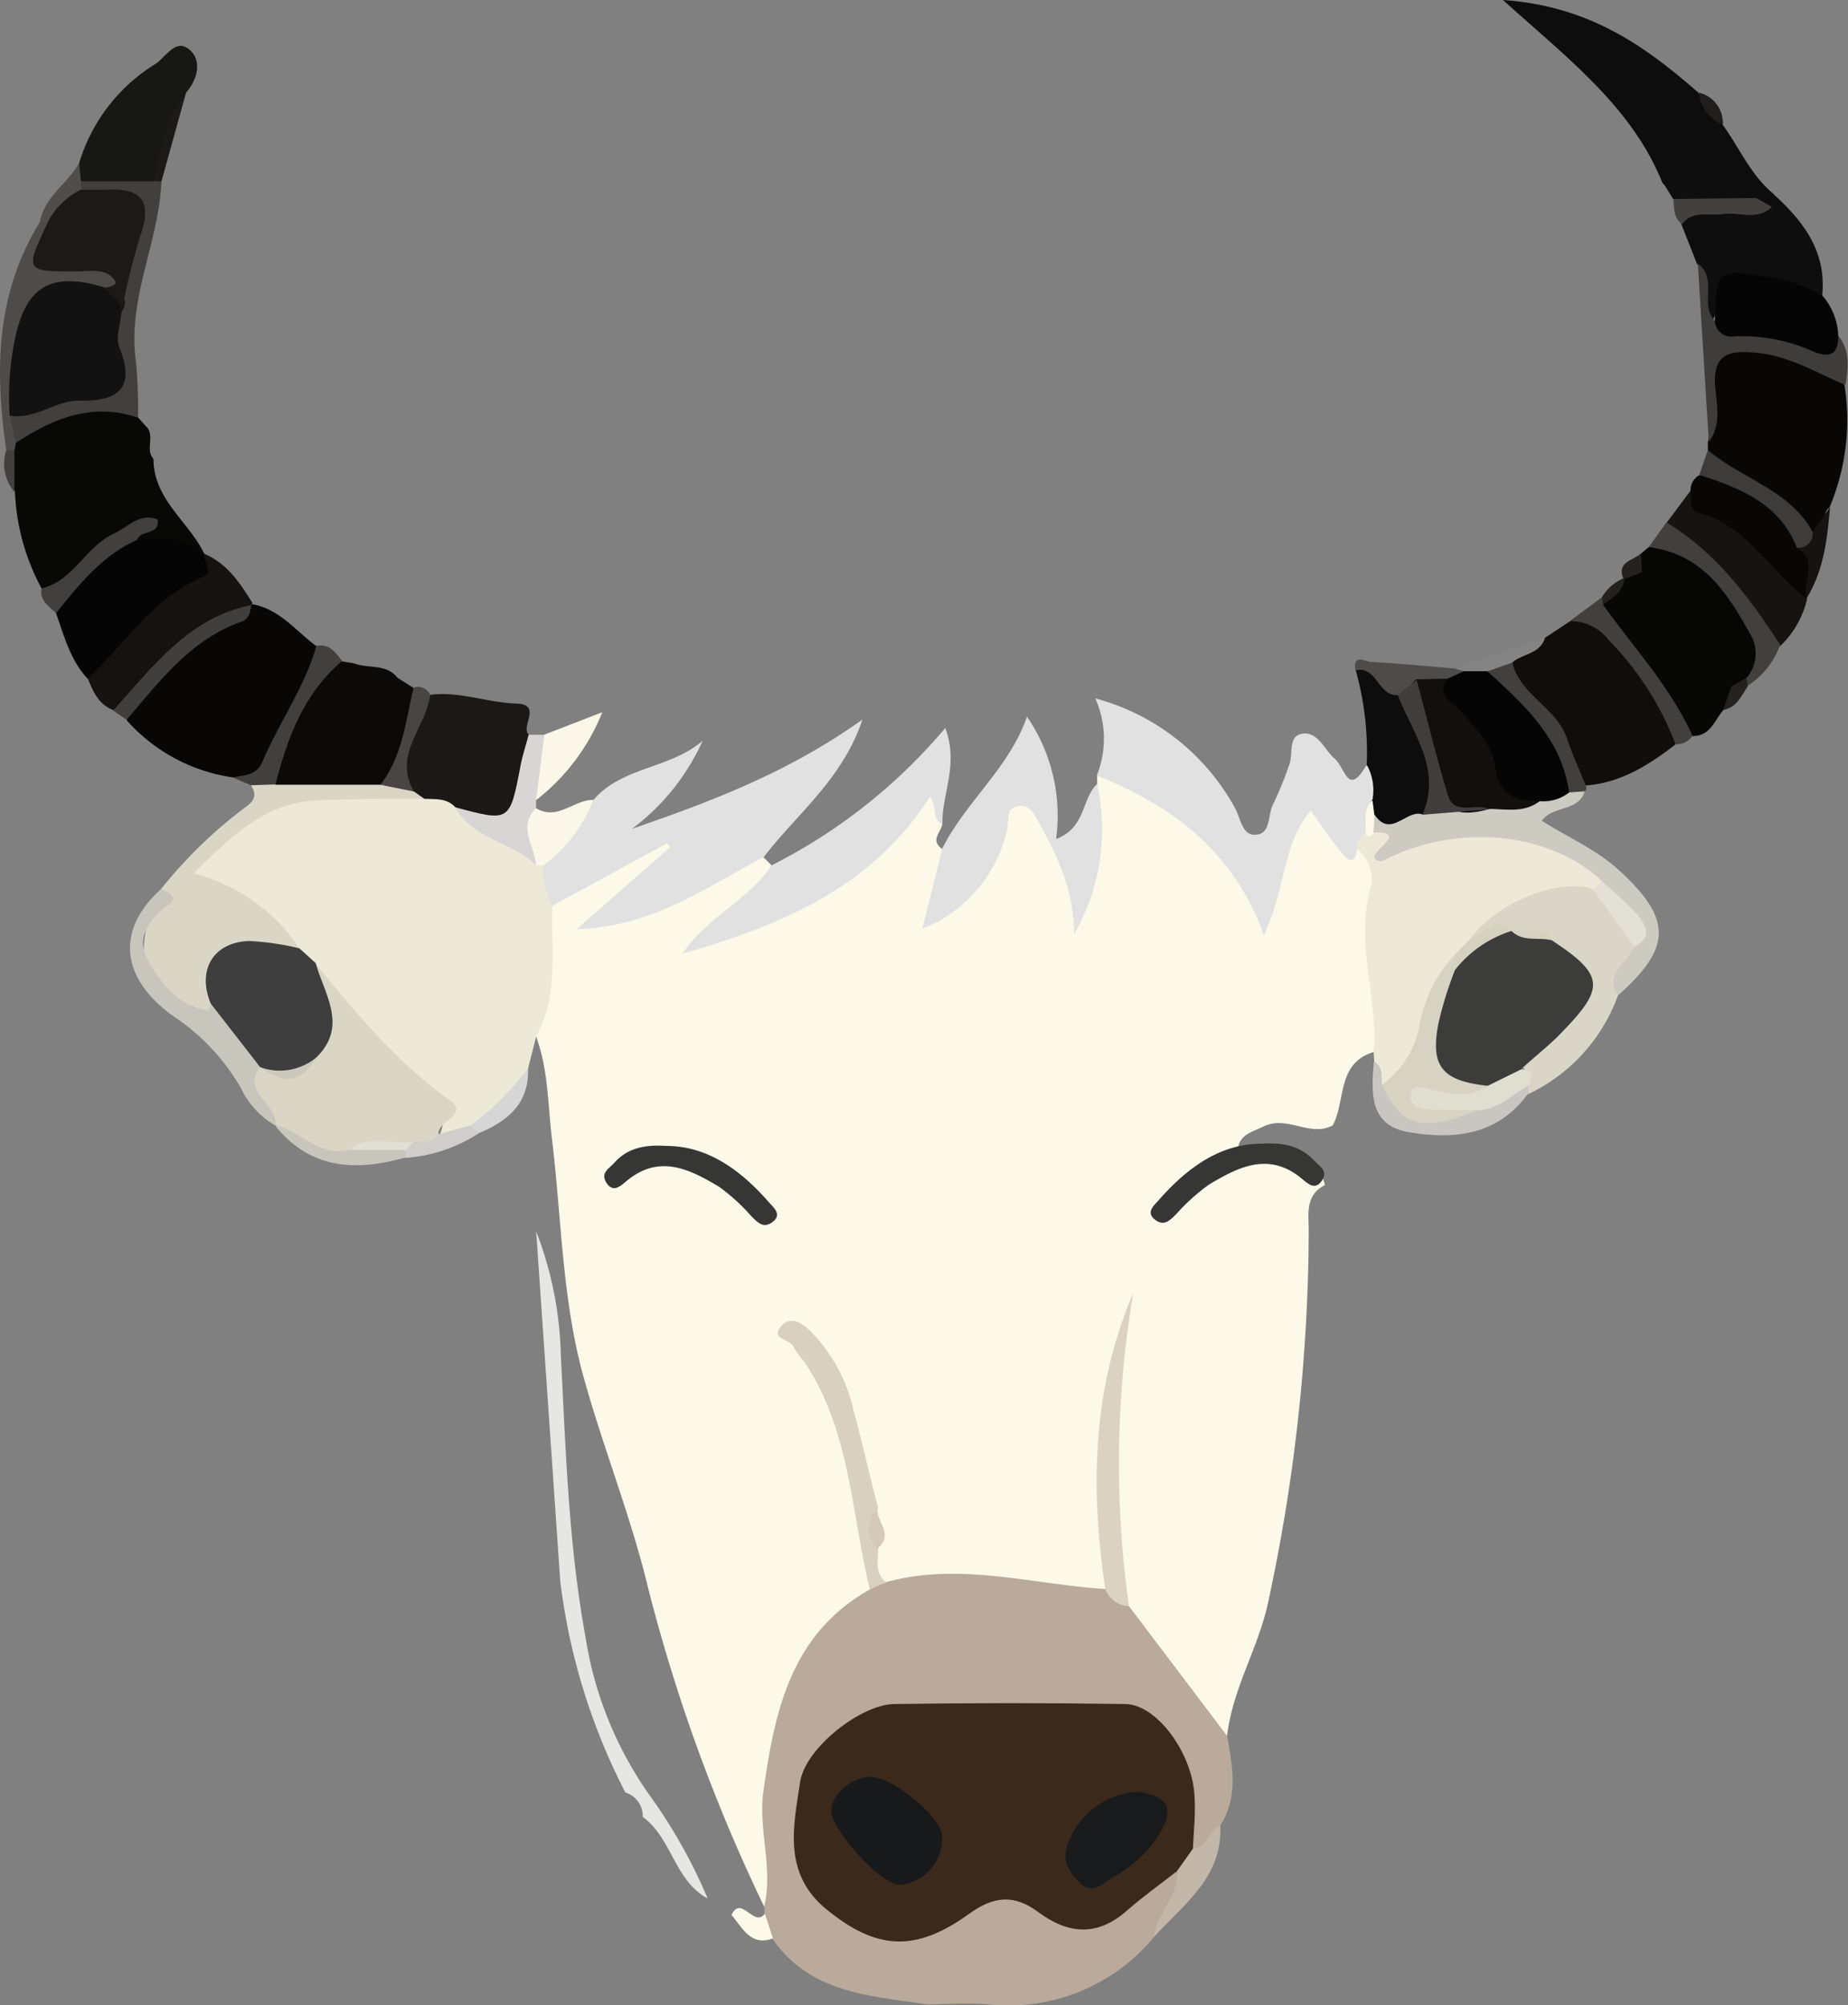 <svg xmlns="http://www.w3.org/2000/svg" viewBox="0 0 149.79 162.5"><rect x="0" y="0" width="149.79" height="162.5" fill="#808080" stroke="none"/><defs><style>.cls-1{fill:#fdf9e8;}.cls-2{fill:#b9aa9b;}.cls-3{fill:#ece9d7;}.cls-4{fill:#e0e1e0;}.cls-5{fill:#ece9d8;}.cls-6{fill:#080807;}.cls-7{fill:#080706;}.cls-8{fill:#0e0d0d;}.cls-9{fill:#0f0e0d;}.cls-10{fill:#d9d6c6;}.cls-11{fill:#0b0a09;}.cls-12{fill:#1a1918;}.cls-13{fill:#d9d6c7;}.cls-14{fill:#050505;}.cls-15{fill:#e6e6e5;}.cls-16{fill:#070706;}.cls-17{fill:#cccac1;}.cls-18{fill:#171716;}.cls-19{fill:#0f0e0e;}.cls-20{fill:#151311;}.cls-21{fill:#161312;}.cls-22{fill:#060605;}.cls-23{fill:#41403f;}.cls-24{fill:#c8c6bc;}.cls-25{fill:#3f3d3c;}.cls-26{fill:#4d4c4b;}.cls-27{fill:#d7d6d5;}.cls-28{fill:#41403e;}.cls-29{fill:#c8c6c0;}.cls-30{fill:#413f3e;}.cls-31{fill:#42403e;}.cls-32{fill:#faf6e8;}.cls-33{fill:#fbf7e8;}.cls-34{fill:#3e3c3b;}.cls-35{fill:#42403f;}.cls-36{fill:#c3b7aa;}.cls-37{fill:#4e4c4b;}.cls-38{fill:#484544;}.cls-39{fill:#434140;}.cls-40{fill:#d6d6d6;}.cls-41{fill:#1b1a19;}.cls-42{fill:#cfceca;}.cls-43{fill:#858485;}.cls-44{fill:#504e4d;}.cls-45{fill:#201e1d;}.cls-46{fill:#242221;}.cls-47{fill:#dcd2c1;}.cls-48{fill:#dad0bf;}.cls-49{fill:#363635;}.cls-50{fill:#d5caba;}.cls-51{fill:#3b291c;}.cls-52{fill:#d9d6c5;}.cls-53{fill:#3e3e3e;}.cls-54{fill:#d6d3c3;}.cls-55{fill:#e3e1d6;}.cls-56{fill:#d4d1c1;}.cls-57{fill:#3c3c3b;}.cls-58{fill:#e0ddd1;}.cls-59{fill:#12100e;}.cls-60{fill:#403e3d;}.cls-61{fill:#131212;}.cls-62{fill:#e1dfd3;}.cls-63{fill:#17191b;}.cls-64{fill:#181a1b;}.cls-65{fill:#cbc9bc;}</style></defs><g id="Layer_2" data-name="Layer 2"><g id="Layer_1-2" data-name="Layer 1"><path class="cls-1" d="M88.93,63.54v-.69c6.39.95,10.48,4.85,13.44,11,.89-2.55,1.1-4.75,2.08-6.67,1.12-2.17,2.06-2.3,3.56-.39.82,1,1.59,2,3,2.23a2.08,2.08,0,0,1,.62,1.15c.09,4.68.36,9.36.38,14a1.63,1.63,0,0,1-.67,1.09c-3,.91-2.25,3.94-3.31,5.94-1.84,1-3.68-.85-5.63.1-1,.48-2,.67-2.1,2-1.72.93-3.57,1.69-4.85,3.32a9.66,9.66,0,0,1,7.6-3.31c1.79,0,3.8.38,4.34,2.73-1.61.83-1.32,2.33-1.31,3.72a144.5,144.5,0,0,1-3.28,30.05c-.78,3.72-2.89,7-3.34,10.88-1.5.1-2-1.18-2.66-2.09-2.09-2.91-4.67-5.48-6.12-8.84-1.36-7.39-.73-14.75,0-20.94-1,5-.86,11.15-.76,17.35,0,1,.45,2-.31,2.84-2.37.91-4.77.14-7.11,0a72.51,72.51,0,0,0-10.42-.26c-1.39-.36-1.26-1.59-1.49-2.61a7.23,7.23,0,0,0-.29-3.8c-.93-3.47-1.42-7.07-2.93-10.38a9.56,9.56,0,0,0-2.22-3.31c4.12,6.25,5.22,13.24,5.56,20.44C63.72,135,62,142.73,63,151.41c.14,1.2.33,2.42-1.07,3.09a137.4,137.4,0,0,1-9.37-25.7c-1.39-5.83-3.66-11.43-5.26-17.21-1.75-6.31-1.78-12.9-2.57-19.36-.33-2.77-.29-5.59-1.29-8.26-.14-3.35.49-6.65.68-10,2.27-3.17,6-4.12,9.14-6a.92.92,0,0,1,1.2.2c.47.68,0,1.29-.42,1.73-1.49,1.43-3.16,2.67-4.7,4.28a24.31,24.31,0,0,0,8.37-3.32c1.27-.75,2.44-1.95,4.17-1.39l.66.66c-.29,3.54-4.23,3.7-5.3,6.2,5.78-2.6,12.21-4.75,16.27-10.65.46-.68,1-1.71,2-1.41,1.19.37.06,1.85.87,2.54-.14.66-1,1.32,0,2,1,2.07,0,3.76-.87,5.37a11.61,11.61,0,0,0,5.11-6.67c.35-1.13.58-2.63,2-2.68s2,1.38,2.55,2.6c1.08,2.23,2.93,4.17,2.11,7C88.38,70.85,88.4,67.15,88.93,63.54Z"/><path class="cls-2" d="M91.51,130.17l7.95,10.51c.44,2.47.94,4.94-.55,7.26-.84.51-.34,2.78-2.34,1.79-.76-1.18-.51-2.54-.65-3.83-.55-4.83-2.91-7-7.71-7s-9.85-.14-14.78.06a9,9,0,0,0-7.8,6.07c-1.15,4.45.23,8,3.76,10.31,2.92,1.9,5.64.73,8-.71,2.81-1.69,5.22-1.82,7.91,0,1.72,1.16,3.46.89,5.22-.23,1.55-1,2.8-2.51,4.8-2.69,1.5,2.5-1.32,3.51-1.82,5.32a15.31,15.31,0,0,1-13.47,5.41c-1.63-.14-3.29,0-4.93,0-4.62-.71-9.47-.9-12.5-5.34-.88-.46-.24-1.41-.66-2a1.73,1.73,0,0,0,0-.6c.75-3.11-.5-6.22-.06-9.34.91-6.49,2.22-12.75,8.62-16.34.27-.56.92-.32,1.31-.6,6-1.64,11.86.18,17.77.56A3,3,0,0,1,91.51,130.17Z"/><path class="cls-3" d="M44.77,73.41C44.66,77,45.3,80.63,43.46,84l-.66,2.6c-.65,2.47-2.42,3.9-4.6,5-.85.28-1.61,1.06-2.62.51,1-2.21-.32-3.25-2-4.35-3.53-2.29-5.79-5.85-8.42-9A12.92,12.92,0,0,1,23.42,77a15.21,15.21,0,0,0-6.16-4.73c-2.26-.85-1.91-2.13-.53-3.37,3.1-2.76,6.21-5.49,10.9-4.94a52.67,52.67,0,0,0,6.53,0,4.86,4.86,0,0,1,2.85.76c1.83,2.2,4.71,2.91,6.81,4.74a3.05,3.05,0,0,1,.64.7A4.13,4.13,0,0,1,44.77,73.41Z"/><path class="cls-4" d="M44.77,73.41a5.34,5.34,0,0,1-.67-3.29c.74-2.2,2.41-3.7,4-5.29,2.32-2.71,6.22-2.52,8.85-4.79a18.25,18.25,0,0,1-5.72,7.13c6.4-2.21,12.66-4.56,18.68-8.86-1.66,4.92-5.35,7.66-8,11.15-4.67,2.43-9,5.66-15.17,5.84l7.57-6.63-.24-.33Z"/><path class="cls-5" d="M111.34,85.29c.39-4.52-1.61-9-.17-13.57A3.28,3.28,0,0,0,110,68.8a.89.89,0,0,1,.31-1.49,2,2,0,0,0,1.58-.27,7.84,7.84,0,0,0,3.84.54c4-.45,8.12-1.06,11.84,1.31,1,.63,2.25,1,2.52,2.39a1.22,1.22,0,0,1-.72,1.11c-3.83-.3-6.75,1.74-9.64,3.83A22.31,22.31,0,0,0,118.3,78a15.77,15.77,0,0,0-2.51,5.2c-.59,2-1.13,4.23-3.62,4.92-.86-.47-.16-1.52-.78-2.08Z"/><path class="cls-4" d="M110.68,67.48A1.35,1.35,0,0,0,110,68.8c-.08,1-.53,1.2-1.16.44-.89-1.08-1.66-2.25-2.6-3.55-2.32,2.76-2,6.3-3.79,10.09-2.57-7-7.56-10.51-13.55-12.93a8,8,0,0,0-.12-6.25,18.27,18.27,0,0,1,11.28,8.81c.49.82.59,2.27,1.65,2.24,1.38,0,1-1.71,1.54-2.59a27.77,27.77,0,0,0,1.22-3c.39-.86-.11-2.34,1-2.58,1.34-.28,1.85,1.27,2.71,2s1.07,3.12,2.55.57c1.45.4,1.2,1.55,1.15,2.61A5.55,5.55,0,0,1,110.68,67.48Z"/><path class="cls-6" d="M12.44,37.19c0,3.28,2.84,5.06,4.11,7.67-1.89.36-3.55-.69-5.34-.89-.44,0,.2-1.4-.79-.67a43.57,43.57,0,0,0-4.06,3.29c-.78.74-1.54,2-3,1.08a17.94,17.94,0,0,1-2.15-7.81,6.45,6.45,0,0,1-.29-3.14,3.16,3.16,0,0,1,.19-1.06c2.95-3.27,7-4,10.08-1.83l.6.68C12.64,35.25,11.73,36.41,12.44,37.19Z"/><path class="cls-7" d="M18.86,63a14.17,14.17,0,0,1-8.6-4.64c1.51-4.69,5.49-6.81,9.38-9a3.31,3.31,0,0,1,.83-.39c2.2.4,3.51,2.17,5.18,3.4.73,3.85-2.36,6.29-3.54,9.44C21.57,63.21,20.29,63.48,18.86,63Z"/><path class="cls-7" d="M138.43,36.49l0-.65a14.69,14.69,0,0,0,.21-5.16c-.11-2.13.8-3.08,2.82-2.91,3.05.25,6.07.69,8.05,3.46a18.25,18.25,0,0,1-1.22,9.9c-.81.54.08,2-1.28,2.28C144.35,40.89,140.54,39.75,138.43,36.49Z"/><path class="cls-8" d="M139.64,10.12c1.33,1.84,2.24,4,4,5.5a.77.77,0,0,1-.1,1.26,3.48,3.48,0,0,1-2-.38c-2.27-.53-4.89.34-6.79-1.67-2.44-6.1-7.56-10-12.93-14.83,7,.48,11.55,3.75,15.84,7.51C138.31,8.41,139.1,9.17,139.64,10.12Z"/><path class="cls-9" d="M125.23,51.69l2-1.32a2,2,0,0,1,2.13-.21c2.58,1,6.44,7.16,6.44,10.18-2.17,1.67-4.44,3.11-7.27,3.32-1.89-3.4-4.94-6.06-6.32-9.79C122.87,52.65,124.27,52.48,125.23,51.69Z"/><path class="cls-10" d="M34.4,64.74c-2.95,0-5.9,0-8.85.13-4.21.26-6.88,3-9.86,5.92a14.47,14.47,0,0,1,8.57,6.07c-.66.55-1.41.33-2.15.28-3.46-.24-4.31.56-4.5,4.11-.14,1.53-.81,1.71-2.17,1.09-4-1.88-4.88-5.37-2.39-10.28a37.27,37.27,0,0,1,6.76-6.58c.78-.54,1.06-1,.54-1.83a3.64,3.64,0,0,1,2.06-1,40.8,40.8,0,0,1,7.89.12c1,.26,2.09.5,3.13.79A1.41,1.41,0,0,1,34.4,64.74Z"/><path class="cls-4" d="M76.39,66.8c-.86-.42-.42-1.41-1-2.25C70.63,72,63.25,75,55.32,77.29c1.93-2.93,5.31-4.3,7.24-7.17A44.77,44.77,0,0,0,76.62,59C77.74,62,76.32,64.36,76.39,66.8Z"/><path class="cls-4" d="M88.93,63.54a17.1,17.1,0,0,1-1.87,12.18c0-3.45-1.27-6.17-2.73-8.83-.41-.75-.81-1.76-1.83-1.56s-.7,1.22-.88,1.94a11.21,11.21,0,0,1-6.86,8l1.63-6.53c1.91-3.79,5.43-6.52,6.85-10.66A14.13,14.13,0,0,1,85.6,68C88.05,67.07,87.66,64.7,88.93,63.54Z"/><path class="cls-11" d="M30.83,63.6l-8.5,0a2,2,0,0,1-.09-2.38c1-2,2-4.07,3-6.05.51-.93,1-2,2.45-1.58l1,.17c1.15.45,2.61,0,3.53,1.17l1.28.81C34.37,58.85,33.18,62.32,30.83,63.6Z"/><path class="cls-12" d="M34.4,64.74l-.84-.59c-1.77-.9-1.07-2.34-.7-3.6.44-1.51.74-3.11,2-4.24,2.38-.31,4.62.64,7,.71,2.13.07.3,1.84,1,2.53.7,1,.31,2.1.14,3.14-.68,4.3-2.27,5-6.1,2.73C36.21,64.66,35.28,64.78,34.4,64.74Z"/><path class="cls-13" d="M119.25,76c2.08-2.87,7.12-4.88,9.89-3.94,2.15.79,3,2.63,3.59,4.6.27,1.64-1.87,2.32-1.58,4a14.19,14.19,0,0,1-7.25,8,1.16,1.16,0,0,1-.38-.73c.16-.62.49-1.29-.47-1.59.45-1.34,1.71-2,2.61-2.89,3-3.06,3-3.71-.1-6.59a4.13,4.13,0,0,0-2.42-.82l-.86-.14C121.25,75.64,120.29,76.59,119.25,76Z"/><path class="cls-14" d="M11.13,43.74c1.94-.26,3.82-.27,5.42,1.12h0c.59.89,1.52,1.89,0,2.68a27.25,27.25,0,0,0-7.72,6.94,1.44,1.44,0,0,1-1.75.5C5.7,53.49,5.2,51.55,4.54,49.69,5.63,46.49,7.65,44.3,11.13,43.74Z"/><path class="cls-15" d="M50.69,145.27a50.62,50.62,0,0,1-5.28-17.14L43.46,99.8a29.56,29.56,0,0,1,2,10.09c.4,7.62.62,15.26,2,22.79a30.22,30.22,0,0,0,5.09,12.67,42.73,42.73,0,0,1,4.81,8.51c-2.7-1.46-2.9-4.9-5.26-6.61A2,2,0,0,0,50.69,145.27Z"/><path class="cls-16" d="M139.69,57.54c-.72.83-1.06,2.14-2.51,2.11a.7.7,0,0,1-1.06-.34,27,27,0,0,0-6.5-9.07,1,1,0,0,1-.15-.92c.48-1,1.6-1.51,2.2-2.45l-.06.07a1.56,1.56,0,0,1,1.65-.74c3.4,2.36,6.84,4.7,7.54,9.27A4.85,4.85,0,0,1,139.69,57.54Z"/><path class="cls-17" d="M131.15,80.67c-1.16-1.84.82-2.65,1.31-4,.48-2.44-2.07-3.38-2.64-5.3-4.34-4-11.86-4.7-17.81-1.57-2.27-.22,2.81-2.45-.69-2.34a1.31,1.31,0,0,1-.11-1.4c1.38-.66,2.89-.58,4.35-.79a18.31,18.31,0,0,0,4.9-.39c1.26-.31,2.59-.19,3.84-.59.93-.22,1.87-.41,2.81-.59a1.77,1.77,0,0,1,1.35.38c-.47,1.73-2.51,1.15-3.5,2.43,2.09,1.34,4.4,2.31,6.25,4C135.54,74.46,135.54,76.77,131.15,80.67Z"/><path class="cls-18" d="M6.41,13.24a14.21,14.21,0,0,1,6.1-8c.93-.55,1.72-2.25,2.9-1.17.95.86.62,2.35-.32,3.43-1.27,2.38-1.31,5.19-2.67,7.54a8.78,8.78,0,0,1-6.06-.23A1.76,1.76,0,0,1,6.41,13.24Z"/><path class="cls-19" d="M143.62,16.77l0-1.15c2.49,2.22,4.44,4.7,4.08,8.31a2.18,2.18,0,0,1-2.17-.15c-3-1.25-5.36-1-6.76,2.32-1.82-1.21.2-3.4-1.22-4.71-.42-1.08-.85-2.15-1.27-3.22-.06-1.62,1.22-1.46,2.21-1.64C140.23,16.23,141.91,16.78,143.62,16.77Z"/><path class="cls-20" d="M7.12,55c3.07-2.87,5.32-6.66,9.5-8.31.66-.26-.12-1.19-.07-1.81,1.89.79,2.92,2.4,3.92,4l-.11.13c-3.87,2.14-7.59,4.44-10,8.32a.88.88,0,0,1-1.16.22C8,57.12,7.55,56.05,7.12,55Z"/><path class="cls-14" d="M139,26c.13-4.31.13-4.21,4.87-3.46a11.64,11.64,0,0,1,3.84,1.41A5.26,5.26,0,0,1,149,27.21c.45,1.3.65,2.59-1.38,2.05A31,31,0,0,0,140,27.78C139.06,27.76,138.44,27.09,139,26Z"/><path class="cls-8" d="M115.29,66c-1.3-.43-2.57,2-3.89,0a.84.84,0,0,1-.15-1.21,4.27,4.27,0,0,0-.47-2.82,24.57,24.57,0,0,0-.91-7.72c1.95-.92,2.73.86,3.91,1.71,1.68,1.94,2.22,4.37,2.79,6.76C116.88,64.06,116.86,65.4,115.29,66Z"/><path class="cls-21" d="M135.07,42.39l2-2.68c2.86,2.17,6.23,3.7,8.29,6.85a5.58,5.58,0,0,1,1.11,2,7.76,7.76,0,0,1-2.14,3.77c-1.11.34-1.66-.44-2-1.2a15.06,15.06,0,0,0-6.32-6.84C135.3,43.89,134.7,43.32,135.07,42.39Z"/><path class="cls-22" d="M140.36,55.62c-.93-4.25-4.67-6.29-7.25-9.24a1.16,1.16,0,0,1-.09-1.52l.62-.52c4.25-.81,5.91,2.5,7.82,5.13,1.11,1.52,2.33,3.37.61,5.36C141.57,55.24,141.2,56,140.36,55.62Z"/><path class="cls-23" d="M6.56,14.69l5.89,0a.4.4,0,0,1,.63.05c-.2,4.93-2.79,9.51-2.06,14.58a42.67,42.67,0,0,1,.17,4.53c-3.71-1.26-6.88.05-9.91,2.05-.44-.64-1-1.24-.77-2.13a14.23,14.23,0,0,1,6.37-2.13c1.68-.26,2.6-.85,2.1-2.74a7.36,7.36,0,0,1,.31-3.83c.45-1.68.43-3.46,1-5.11.83-2.41.17-3.8-2.55-3.85a2.07,2.07,0,0,1-1.18-.52A.74.74,0,0,1,6.56,14.69Z"/><path class="cls-7" d="M146.43,48.53c-3-2.26-4.84-6-8.86-7-.65-.17-.47-1.15-.54-1.79a1.37,1.37,0,0,1,.71-1.23c4.11-.14,6.62,2.26,8.63,5.45,1.63,1.5.26,3,.06,4.58Z"/><path class="cls-24" d="M13.05,72.06c2.06.75.23,1.42-.14,1.84-1.08,1.22-1.85,2.32-.87,4,1.15,2,2.47,3.64,4.89,4,0,0,.09-.39.14-.6,2.39.78,3.21,2.92,4.23,4.89-.21,1.74,1.58,2.92,1.31,4.68l-.29.35a7,7,0,0,1-2.81-3.07A17.44,17.44,0,0,0,14,82.32C9.72,79.22,9.42,75.32,13.05,72.06Z"/><path class="cls-25" d="M139,26a1.34,1.34,0,0,0,1.6,1.26A14.08,14.08,0,0,1,147,28.5c1.32.53,2,.24,2-1.29,1,1.22.79,2.62.59,4-2.34-1-4.58-2.37-7.22-2.62-2.12-.2-3.6,0-3.34,2.83.13,1.42.51,3-.52,4.4q-.45-7.23-.89-14.45C139.27,22.54,137.72,24.71,139,26Z"/><path class="cls-26" d="M.78,33.68c.17.73.33,1.47.5,2.2,0,.2-.06.39-.11.59-.21.34-.43.33-.66,0C-.43,30.06-.35,23.79,3.23,18a.56.56,0,0,1,.8.09c-.38,2.14-.07,3.63,2.69,3.1a2.9,2.9,0,0,1,2.21.46c1.49,1.14,1.29,1.92-.61,2.17-5.13-.22-5.8.36-6.66,5.39C1.4,30.72,1.77,32.34.78,33.68Z"/><path class="cls-27" d="M36.89,65.42c4.44,1.2,4.43,1.2,5.3-3.36.16-.85.44-1.67.66-2.51h1.27c1.6,2,.23,3.62-.67,5.31l0,.64c-.4,1.54,1.21,3.07,0,4.62C41.51,68.2,38.31,68.05,36.89,65.42Z"/><path class="cls-23" d="M141.57,54.93a3,3,0,0,0,.26-3.59c-1.85-3.38-3.92-6.47-8.19-7l1.43-2c4,2.4,6.72,6.08,9.22,9.91a6.44,6.44,0,0,1-2.62,3.31q-.3-.2-.24-.42C141.47,55,141.51,54.93,141.57,54.93Z"/><path class="cls-28" d="M129.93,49c2.49,3.49,5.45,6.65,7.25,10.62a1.47,1.47,0,0,1-1.37.69,24.59,24.59,0,0,0-5.45-8.47,3.85,3.85,0,0,0-3.12-1.5l2.6-1.93c.18.11.25.23.22.37S130,49,129.93,49Z"/><path class="cls-29" d="M123.87,87.93l0,.69c-2.47,3.42-6.05,3.76-9.71,3.13-3.24-.56-3-3.28-2.8-5.74.76.44.61,1.19.64,1.88,2.19,2.44,4.79,2.79,7.7,1.48C121.18,89.09,122.18,87.5,123.87,87.93Z"/><path class="cls-30" d="M9.17,57.58c3.21-3.53,6.08-7.51,11.19-8.54-.05.56-.19,1.13-.78,1.34-4.14,1.45-6.62,4.82-9.32,7.95Z"/><path class="cls-31" d="M27.73,53.57c-3.12,2.63-4.43,6.23-5.4,10l-2,.07L18.86,63c.93-.18,1.93-.12,2.41-1.27,1.35-3.18,3.41-6,4.38-9.39C26.69,52.14,27.2,52.87,27.73,53.57Z"/><path class="cls-23" d="M11.13,43.74C8.3,45,6.42,47.36,4.54,49.69c-.58-.56-1.34-1-1.18-2,2.62-.62,3.58-3.42,5.9-4.46,1.14-.51,2-1.7,3.51-1.14C13,43.43,11.37,42.89,11.13,43.74Z"/><path class="cls-32" d="M43.45,64.85c.23-1.77.45-3.54.67-5.31l4.7-1.82A17,17,0,0,1,43.45,64.85Z"/><path class="cls-33" d="M43.44,70.11c-.07-1.54-1.52-3.07,0-4.62,1.73,1.07,3.06-.68,4.64-.66a11.81,11.81,0,0,1-4,5.29Z"/><path class="cls-34" d="M145.64,44.38c-1.41-3.6-4.61-4.81-7.9-5.9l.69-2c2.74,2.33,6.61,3.2,8.49,6.62C147.5,44.55,147,44.93,145.64,44.38Z"/><path class="cls-35" d="M128.46,64.13l-1.27.09c-1.67-3.74-4.91-6.43-6.73-10.06.6-.65,1.22-1.18,2.12-.48.62,2.65,3.56,3.64,4.42,6.14.45,1.3,1,2.56,1.54,3.84A.39.39,0,0,1,128.46,64.13Z"/><path class="cls-36" d="M93.52,157c.23-1.93,2.06-3.3,1.88-5.38-.39-1.18.1-1.75,1.29-1.81s1.27-1.51,2.22-1.89C99.13,152.16,95.91,154.34,93.52,157Z"/><path class="cls-37" d="M113.28,56.33c-1.59.11-1.65-2.4-3.41-2-.26-1.41.83-.7,1.25-.68,2.24.11,4.47.33,6.7.52a.68.68,0,0,1,.9.12c0,.85-.56,1.1-1.2,1.31s-1.5.14-2.24.3S114.06,56.72,113.28,56.33Z"/><path class="cls-24" d="M32.88,93.8c-4,1.14-7.68,1-10.56-2.55l0,0c2.29-1,3.93,1.71,6.16,1.09,1.41.1,2.87-.19,4.18.57A.64.64,0,0,1,32.88,93.8Z"/><path class="cls-38" d="M34.87,56.31c-.32,2.63-3.07,4.86-1.31,7.84l-2.73-.55c1.8-2.32,2.05-5.17,2.7-7.88A1.1,1.1,0,0,1,34.87,56.31Z"/><path class="cls-39" d="M143.62,16.77c-1.2,1.15-2.68.38-4,.58-1.12.17-2.41-.34-3.29.82-.69-.53-.63-1.31-.7-2.05a13.31,13.31,0,0,1,6.72-.07Z"/><path class="cls-40" d="M38.15,91.2a22,22,0,0,0,4.65-4.63c.11,2.85-1.64,4.29-4,5.27A1.22,1.22,0,0,1,38.15,91.2Z"/><path class="cls-41" d="M13.08,14.72l-.63-.05c.51-2.54,1-5.09,2.64-7.19Z"/><path class="cls-42" d="M38.15,91.2l.66.64a12.44,12.44,0,0,1-5.93,2c0-.2,0-.4,0-.6a1.41,1.41,0,0,1,.66-1,3.29,3.29,0,0,1,2-.33Z"/><path class="cls-43" d="M118.65,54.4l-.83-.24,7.41-2.47c-.39,1.32-1.81,1.27-2.65,2l-2,.72A1.4,1.4,0,0,1,118.65,54.4Z"/><path class="cls-21" d="M145.64,44.38a1.12,1.12,0,0,0,1.28-1.27l1.41-2c-.22,2.56-.5,5.12-1.9,7.38C146,47.17,147.52,45.45,145.64,44.38Z"/><path class="cls-1" d="M62,155.1c.22.67.44,1.34.65,2-1.84.66-2.46-.88-3.36-1.9C60.08,153.52,61.1,156.26,62,155.1Z"/><path class="cls-44" d="M3.88,18H3.23c.36-2.06,2.25-3.11,3.18-4.79l.15,1.45,0,.72A3.86,3.86,0,0,1,3.88,18Z"/><path class="cls-19" d="M142.33,16.05l-6.72.07-.8-1.29C137.18,16.1,140,14.55,142.33,16.05Z"/><path class="cls-45" d="M139.64,10.12a3.14,3.14,0,0,1-1.92-2.61A2.52,2.52,0,0,1,139.64,10.12Z"/><path class="cls-46" d="M133,44.86l.09,1.52-1.5.56C131,45.5,132.39,45.44,133,44.86Z"/><path class="cls-23" d="M.51,36.48h.66c0,1.13,0,2.26,0,3.39A3.55,3.55,0,0,1,.51,36.48Z"/><path class="cls-46" d="M141.57,54.93l.1.68c-.52.78-.88,1.73-2,1.93.23-.64.45-1.28.67-1.92Z"/><path class="cls-46" d="M129.93,49l-.09-.59a3.7,3.7,0,0,1,1.83-1.57C131.56,48,130.7,48.47,129.93,49Z"/><path class="cls-47" d="M91.51,130.17a2.12,2.12,0,0,1-1.92-1.39c-1.22-8.18-1.07-16.23,2.27-24A82.71,82.71,0,0,0,91.51,130.17Z"/><path class="cls-48" d="M71.82,128.22l-1.31.6c-1.5-6.09-1.56-12.6-5.1-18.12-.35-.55-.81-1-1.12-1.6s-1.84-.54-1-1.59c.68-.87,1.59-.39,2.29.26a13.19,13.19,0,0,1,3.6,6.51c.71,2.63,1.3,5.29,2,7.94-.74,1.09.32,2.18,0,3.27C71.21,126.43,70.85,127.5,71.82,128.22Z"/><path class="cls-49" d="M54,92.87c3.33,0,6,1.92,8.3,4.54.39.45,1.11,1,.35,1.6s-1.21.07-1.71-.4a15.83,15.83,0,0,0-2.64-2.42c-2.37-1.42-4.84-2.69-7.5-.49-.48.4-1.09,1-1.63.18s.19-1.16.61-1.63C50.82,93.09,52.14,92.75,54,92.87Z"/><path class="cls-50" d="M71.12,125.49a2.22,2.22,0,0,1,0-3.27C71,123.31,72.51,124.39,71.12,125.49Z"/><path class="cls-51" d="M96.69,149.83l-1.29,1.81c-1.37,1.08-2.79,2.09-4.09,3.23-2.39,2.1-4.75,1.87-7.14.1-1.92-1.43-3.56-1.35-5.6.12C74.15,158.29,71,158,67,154.75c-3.57-2.91-2.69-6.73-2.15-10.31.41-2.78,4.93-6.3,7.62-6.34q9.36-.14,18.72,0c2.56,0,5.48,4,5.63,7.47C96.92,147,96.75,148.41,96.69,149.83Z"/><path class="cls-52" d="M35.53,91.88c-.47.77-1.25.63-2,.65-1.68.88-3.6-.25-5.28.66-2.39.58-3.88-1.53-5.93-2,.21-1.74-2.78-2.64-1.24-4.73l.45,0c1.32,0,2.74.26,3.56-1.22a4.48,4.48,0,0,0,.62-4.06c-.28-1-.95-2-.15-3.11,3.27,4,6.56,8,10.87,11.08C38.1,90.3,35.52,90.82,35.53,91.88Z"/><path class="cls-53" d="M25.59,78.05c.71,2.57,2.67,5.14,0,7.7a3.52,3.52,0,0,1-4.51.73h0l-4-5.15c-1.11-2.68.16-4.93,3.06-5.07a21.11,21.11,0,0,1,4.13.6Z"/><path class="cls-54" d="M119.93,89.9c-4.62,1.91-6.37,1.47-7.9-2a7.65,7.65,0,0,0,3.09-5.16,11.11,11.11,0,0,1,2.82-5.38,1.76,1.76,0,0,1,.55,1.35,12.27,12.27,0,0,1-.58,2.52c-.93,3.75-.58,4.61,2.72,6.57-.35,2.5-2.36.88-3.31,1.45C118.07,89.38,119.17,89,119.93,89.9Z"/><path class="cls-55" d="M129.82,71.42a31.47,31.47,0,0,1,2.86,2.67c.69.82,1.38,1.89-.22,2.63l-3.32-4.62Z"/><path class="cls-56" d="M117.93,78.62c0-.42,0-.84,0-1.27L119.25,76c1.11-.08,1.89-2,3.27-.59A7.77,7.77,0,0,1,117.93,78.62Z"/><path class="cls-1" d="M111.25,64.86l.15,1.21c0,.48-.05,1-.08,1.44-.24.39-.45.31-.64,0C110.78,66.58,110.41,65.59,111.25,64.86Z"/><path class="cls-57" d="M117.93,78.62a9.35,9.35,0,0,1,4.59-3.17l0,0c1,.8,2.4-.3,3.3.78,4.18,2.76,4.31,3.8.84,7.36-1,1.08-2.23,2-3.35,3.05A2.09,2.09,0,0,1,120.58,88c-3.67-.41-4.65-1.54-4-5A30.06,30.06,0,0,1,117.93,78.62Z"/><path class="cls-58" d="M120.58,88l2.71-1.33c1.2,0,.86.66.58,1.31-1.28.72-2.35,1.87-3.94,2-1.43,0-2.86,0-4.28-.08-.67,0-1.42-.37-1.31-1.16.14-1,.93-.6,1.54-.45C117.48,88.6,119.07,89.05,120.58,88Z"/><path class="cls-56" d="M125.8,76.21c-1.09-.3-2.36.19-3.3-.78C123.63,75.56,125,74.84,125.8,76.21Z"/><path class="cls-14" d="M118.65,54.4h1.91c3,2.73,6,5.45,6.63,9.82a3.34,3.34,0,0,1-2.35.71c-2.27.7-3.77.06-4.42-2.35-.49-1.82-1.76-3.19-2.9-4.63-.66-.84-1.92-1.8-.25-2.92Z"/><path class="cls-59" d="M117.27,55c-.85,1.38.44,1.9,1.1,2.64,1.22,1.36,2.59,2.69,2.84,4.57.31,2.26,1.69,2.78,3.62,2.69-1.24,1-2.7.67-4.1.66-2.56.73-4.16.24-4.41-2.85a17.5,17.5,0,0,0-1.54-5c-.36-.85-1-1.79,0-2.65Z"/><path class="cls-60" d="M114.83,55.11c.83,3.11,1.59,6.23,2.52,9.31.53,1.78,2.31.58,3.37,1.17l-5.43.44c1.61-3.71-.78-6.58-2-9.7Z"/><path class="cls-61" d="M.78,33.68a23.61,23.61,0,0,1,.42-6.15c.88-4.3,2.9-5.57,7.3-4.23.65.54,2.25.46,1.35,2-.08,1-.5,2.05-.18,2.84,1.38,3.38-.17,4.39-3.22,4.33C4.46,32.45,2.83,34.05.78,33.68Z"/><path class="cls-41" d="M9.85,25.33c.08-1-.92-1.34-1.35-2,.46-.14,1.31-.19.56-.89S7.2,22,6.24,22C2,22,2,22,3.88,18a6,6,0,0,1,2.65-2.62c.66,0,1.31,0,2,0,2.76-.17,3.89.75,2.86,3.67A56.87,56.87,0,0,0,9.85,25.33Z"/><path class="cls-62" d="M28.28,93.19c1.63-1.32,3.53-.36,5.28-.66l-.67.67Z"/><path class="cls-63" d="M70.55,144c1.8,0,5.86,3.31,5.82,4.89a3.79,3.79,0,0,1-3.24,3.85c-1.57.29-5.83-4.51-5.75-6.09C67.44,145.38,69.14,144,70.55,144Z"/><path class="cls-64" d="M92.22,145.21c2,.33,3.13.93,1.89,3.21a10.32,10.32,0,0,1-3.94,3.74c-.77.48-1.67,1.4-2.6.47s-1.57-1.89-1-3.2A6.38,6.38,0,0,1,92.22,145.21Z"/><path class="cls-65" d="M21.07,86.48a4.65,4.65,0,0,0,4.51-.73C24.39,87.93,22.82,87.79,21.07,86.48Z"/><path class="cls-49" d="M102.26,92.69c-3.34,0-6,1.92-8.31,4.54-.39.45-1.1,1-.35,1.6s1.21.07,1.71-.4A16.23,16.23,0,0,1,98,96c2.37-1.42,4.84-2.69,7.5-.49.49.4,1.09,1,1.64.18s-.2-1.16-.62-1.63C105.44,92.91,104.11,92.57,102.26,92.69Z"/></g></g></svg>